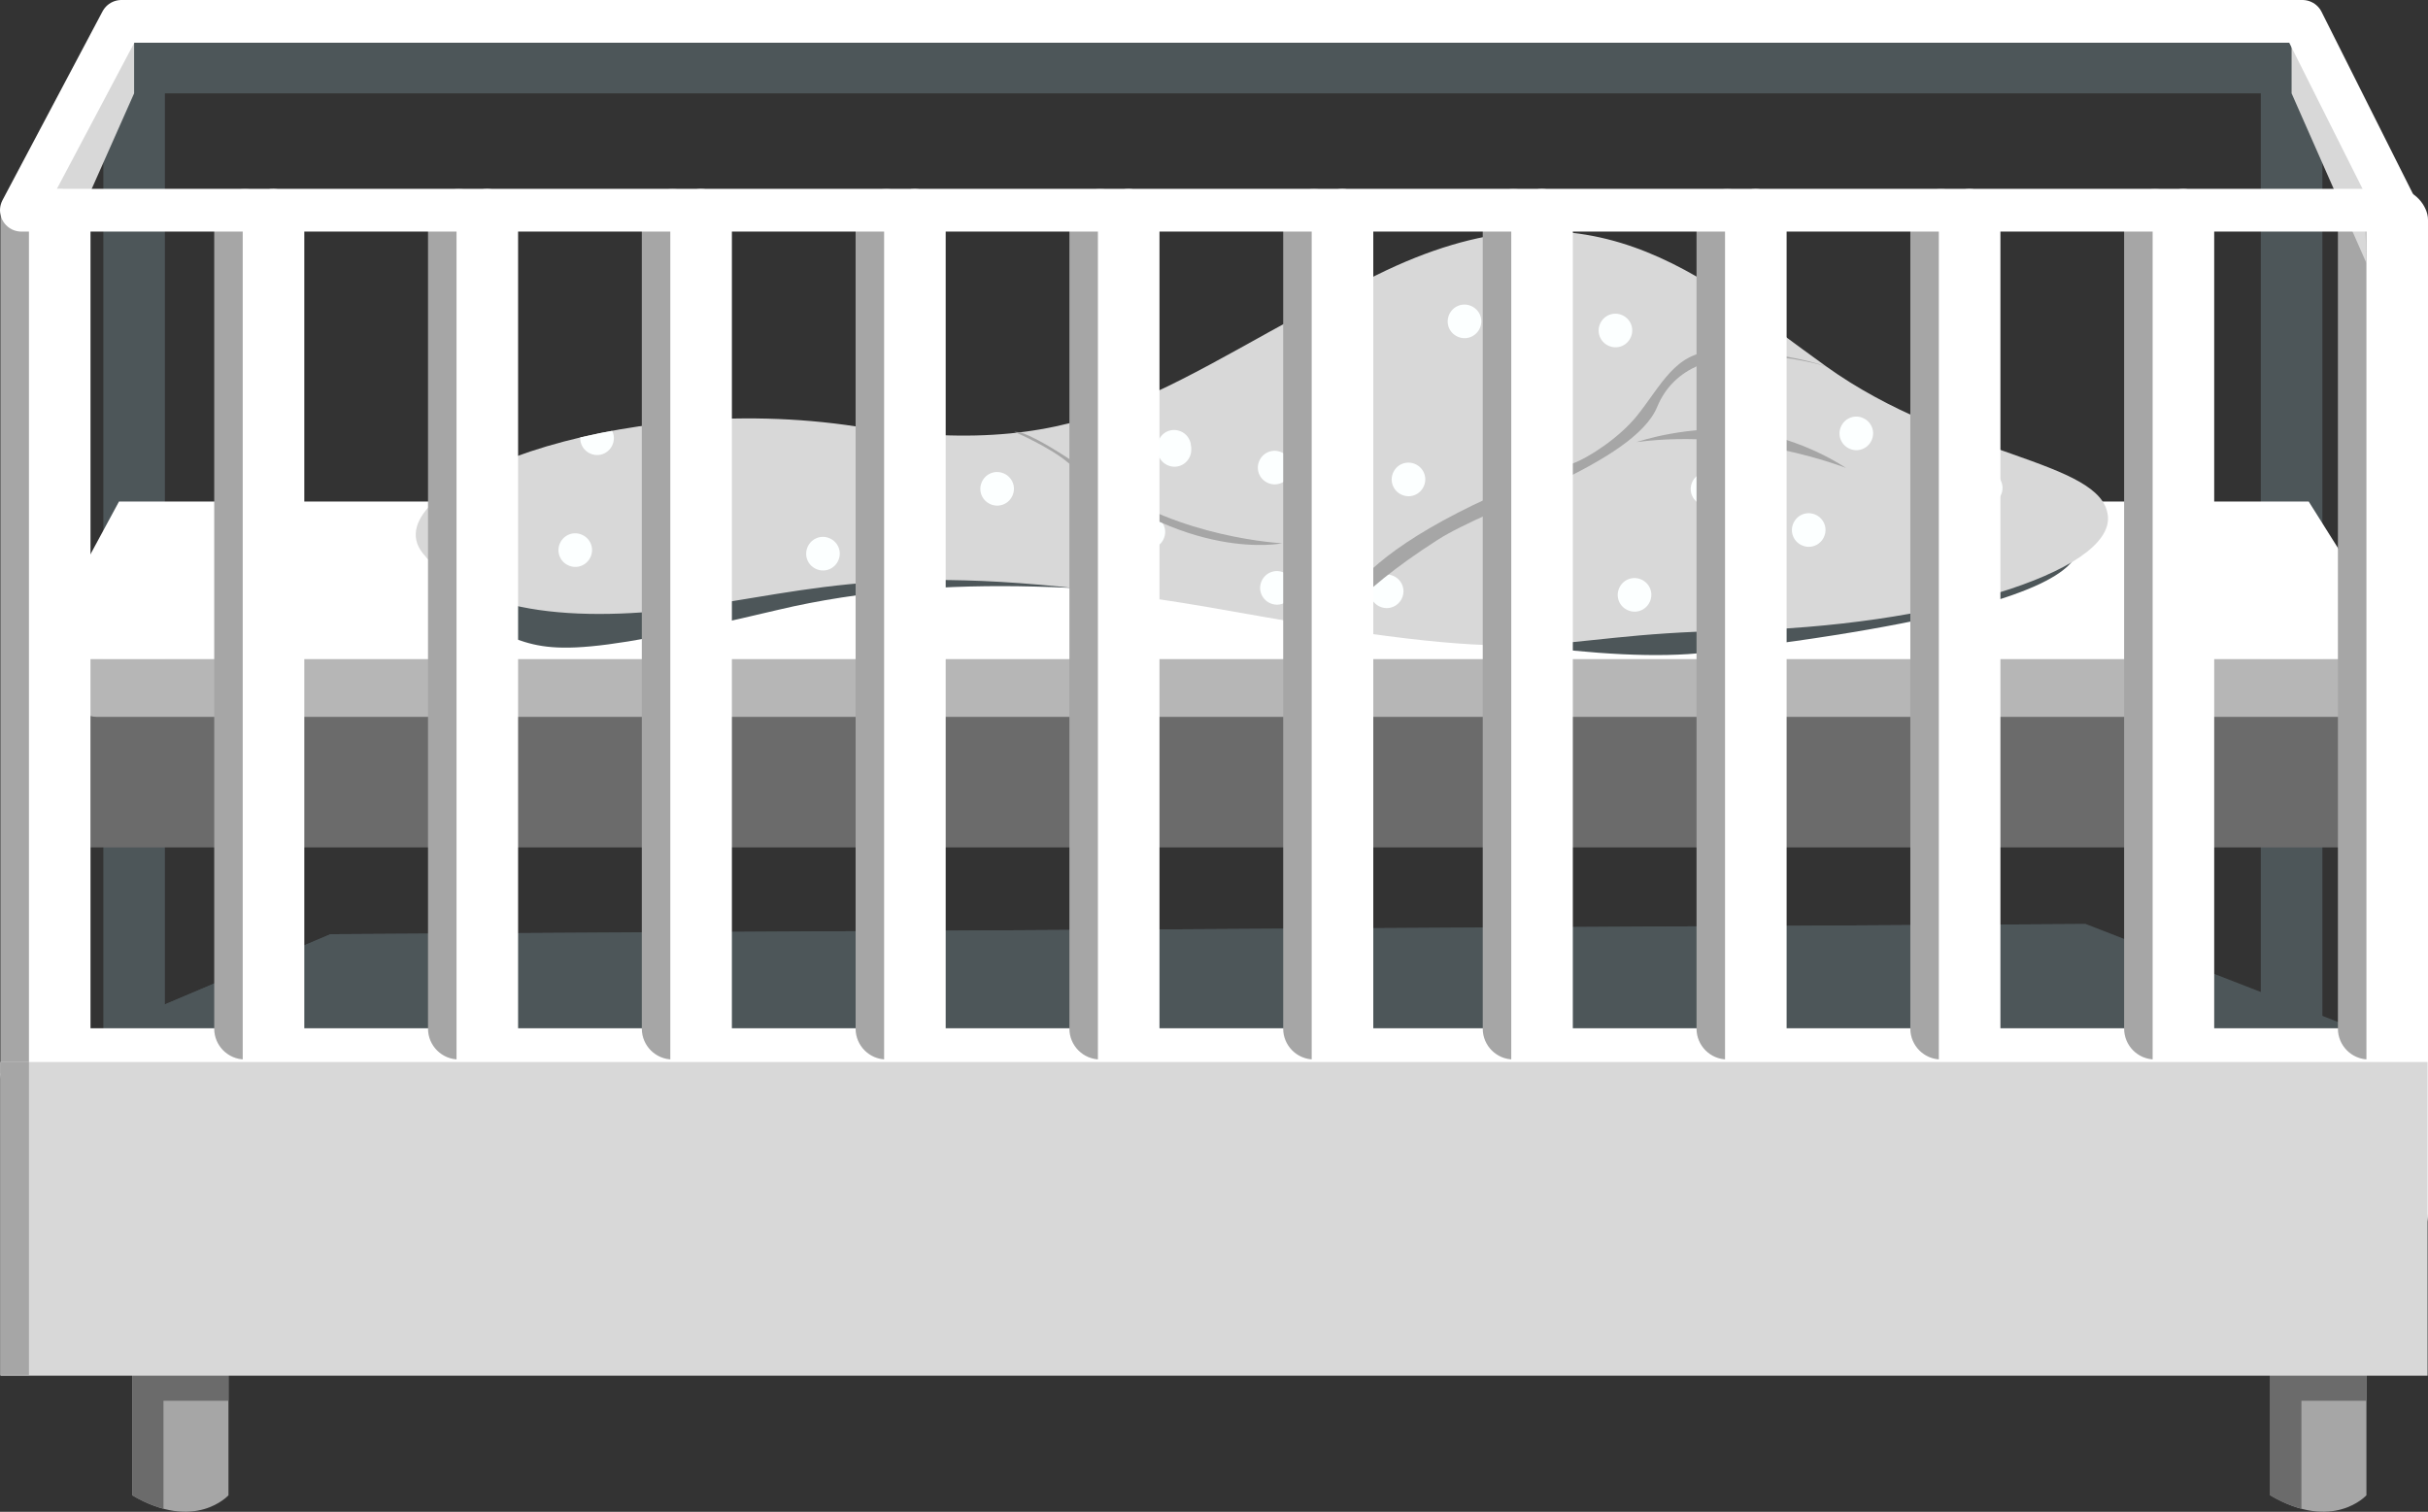 <?xml version="1.0" encoding="UTF-8"?><svg id="Calque_2" xmlns="http://www.w3.org/2000/svg" xmlns:xlink="http://www.w3.org/1999/xlink" viewBox="0 0 170.35 106.08"><rect x="0" y="0" width="170.35" height="106.08" fill="#333333" stroke="none"/><defs><style>.cls-1{clip-path:url(#clippath);}.cls-2,.cls-3{fill:#fff;}.cls-4{fill:#fcffff;}.cls-5{fill:#6b6b6b;}.cls-6{fill:#a6a6a6;}.cls-7{fill:#d8d8d8;}.cls-8{fill:#4d5659;}.cls-3{opacity:.51;}.cls-9{fill:none;stroke:#fff;stroke-linecap:round;stroke-linejoin:round;stroke-width:3px;}</style><clipPath id="clippath"><path class="cls-7" d="m49.8,42.43c8.63-1.29,15.18-3.38,36.79.49,23.47,4.2,20.55,1.6,35.03,1.33,14.01-.26,26.66-4.1,26.27-8.04-.39-3.95-10.87-4.13-19.75-10.49-8.88-6.36-16.61-13.84-31.58-6.41-14.97,7.43-19.56,13.23-36.45,10.62-16.89-2.61-34.02,4.32-30.47,8.86,3.55,4.54,11.53,4.94,20.15,3.65Z"/></clipPath></defs><g id="Calque_9"><path class="cls-6" d="m16.03,80.79v24.13s-2.34,2.6-6.75,0v-12.01s2.3,2.28,6.75-12.12Z"/><path class="cls-5" d="m9.28,92.92s1.54,1.52,4.54-5.81l2.21.09v11.09h-4.56s0,7.58,0,7.58c-.66-.18-1.39-.47-2.19-.94v-12.01Z"/><rect class="cls-8" x="7.25" y=".75" width="4.32" height="74.08" rx="2.16" ry="2.16"/><rect class="cls-8" x="158.62" y=".85" width="4.32" height="74.08" rx="2.16" ry="2.16"/><polygon class="cls-8" points="170.32 74.15 2.03 74.52 23.19 65.55 146.35 64.84 170.32 74.15"/><polygon class="cls-2" points="161.98 35.19 8.35 35.19 2.36 46.26 168.94 46.26 161.98 35.19"/><rect class="cls-5" x="6.35" y="46.26" width="162.59" height="13.2"/><path class="cls-3" d="m167.18,44.32H6.76c-1.14,0-2.08,1.35-2.08,2.99s.94,2.99,2.08,2.99h160.41c1.14,0,2.08-1.35,2.08-2.99s-.94-2.99-2.08-2.99Z"/><polygon class="cls-8" points="146.35 64.84 23.19 65.55 2.03 74.52 146.35 74.2 146.35 64.84"/><polygon class="cls-2" points="3.29 72.15 .03 75.34 3.29 94.16 166.32 94.16 170.32 74.15 167.15 72.15 3.29 72.15"/><path class="cls-6" d="m168.07,74.16l-1.88.18c-1.19,0-2.16-.97-2.16-2.16V15.42c0-1.19.97-2.16,2.16-2.16h0c1.19,0,2.16.97,2.16,2.16v56.77c0,1.19.91,1.98-.28,1.98Z"/><rect class="cls-2" x="166.03" y="13.26" width="4.32" height="74.08" rx="2.16" ry="2.16"/><path class="cls-8" d="m144.06,36.34s11.37,5.27-24.21,9.43c-14.58,1.71-41.87-8.52-65.25-2.98-15.09,3.58-16.2,2.91-19.54,1.62-3.35-1.3-10.39-5.03,7.33-9.76"/><path class="cls-7" d="m49.8,42.43c8.63-1.29,15.18-3.38,36.79.49,23.47,4.2,20.55,1.6,35.03,1.33,14.01-.26,26.66-4.1,26.27-8.04-.39-3.95-10.87-4.13-19.75-10.49-8.88-6.36-16.61-13.84-31.58-6.41-14.97,7.43-19.56,13.23-36.45,10.62-16.89-2.61-34.02,4.32-30.47,8.86,3.55,4.54,11.53,4.94,20.15,3.65Z"/><g class="cls-1"><path class="cls-4" d="m131.35,30.8c.22-.61-.1-1.28-.72-1.5-.61-.22-1.28.1-1.5.72-.22.61.1,1.28.72,1.5.61.22,1.28-.1,1.5-.72Z"/><path class="cls-4" d="m140.43,34.63c.22-.61-.1-1.28-.72-1.5s-1.28.1-1.5.72.1,1.28.72,1.5c.61.22,1.28-.1,1.5-.72Z"/><path class="cls-4" d="m138.61,40.61c.22-.61-.1-1.28-.72-1.5-.61-.22-1.28.1-1.5.72s.1,1.28.72,1.5c.61.22,1.28-.1,1.5-.72Z"/><path class="cls-4" d="m133.86,46.03c.22-.61-.1-1.28-.72-1.5s-1.28.1-1.5.72c-.22.61.1,1.28.72,1.5.61.22,1.28-.1,1.5-.72Z"/><path class="cls-4" d="m128.01,37.58c.22-.61-.1-1.28-.72-1.5-.61-.22-1.28.1-1.5.72-.22.61.1,1.28.72,1.5.61.22,1.28-.1,1.5-.72Z"/><path class="cls-4" d="m122.39,27c.22-.61-.1-1.28-.72-1.5-.61-.22-1.28.1-1.5.72-.22.61.1,1.28.72,1.5s1.28-.1,1.5-.72Z"/><path class="cls-4" d="m110.34,16.37c.22-.61-.1-1.28-.72-1.5-.61-.22-1.28.1-1.5.72-.22.61.1,1.28.72,1.5s1.28-.1,1.5-.72Z"/><path class="cls-4" d="m114.45,23.58c.22-.61-.1-1.28-.72-1.5-.61-.22-1.28.1-1.5.72-.22.61.1,1.28.72,1.5s1.28-.1,1.5-.72Z"/><path class="cls-4" d="m108.74,31.29c.22-.61-.1-1.28-.72-1.5-.61-.22-1.28.1-1.5.72s.1,1.28.72,1.5c.61.22,1.28-.1,1.5-.72Z"/><path class="cls-4" d="m120.91,34.7c.22-.61-.1-1.28-.72-1.5-.61-.22-1.28.1-1.5.72-.22.61.1,1.28.72,1.5.61.22,1.28-.1,1.5-.72Z"/><path class="cls-4" d="m115.79,42.13c.22-.61-.1-1.28-.72-1.5-.61-.22-1.28.1-1.5.72s.1,1.28.72,1.5c.61.22,1.28-.1,1.5-.72Z"/><path class="cls-4" d="m124.43,45.19c.22-.61-.1-1.28-.72-1.5-.61-.22-1.28.1-1.5.72-.22.61.1,1.28.72,1.5s1.28-.1,1.5-.72Z"/><path class="cls-4" d="m107.39,42.15c.22-.61-.1-1.28-.72-1.5s-1.28.1-1.5.72c-.22.61.1,1.28.72,1.5.61.22,1.28-.1,1.5-.72Z"/><path class="cls-4" d="m98.4,41.88c.22-.61-.1-1.28-.72-1.5-.61-.22-1.28.1-1.5.72-.22.61.1,1.28.72,1.5.61.22,1.28-.1,1.5-.72Z"/><path class="cls-4" d="m99.93,34.03c.22-.61-.1-1.28-.72-1.5s-1.28.1-1.5.72c-.22.61.1,1.28.72,1.5.61.22,1.28-.1,1.5-.72Z"/><path class="cls-4" d="m93.72,24.21c.22-.61-.1-1.28-.72-1.5-.61-.22-1.28.1-1.5.72-.22.61.1,1.28.72,1.5.61.22,1.28-.1,1.5-.72Z"/><path class="cls-4" d="m103.86,22.94c.22-.61-.1-1.28-.72-1.5-.61-.22-1.28.1-1.5.72s.1,1.28.72,1.5c.61.22,1.28-.1,1.5-.72Z"/><path class="cls-4" d="m83.51,31.96c.22-.61-.1-1.28-.72-1.5-.61-.22-1.28.1-1.5.72s.1,1.28.72,1.5c.61.22,1.28-.1,1.5-.72Z"/><path class="cls-4" d="m90.54,33.2c.22-.61-.1-1.28-.72-1.5-.61-.22-1.28.1-1.5.72-.22.61.1,1.28.72,1.5.61.22,1.28-.1,1.5-.72Z"/><path class="cls-4" d="m90.7,41.64c.22-.61-.1-1.28-.72-1.5-.61-.22-1.28.1-1.5.72-.22.61.1,1.28.72,1.5.61.22,1.28-.1,1.5-.72Z"/><path class="cls-4" d="m83.49,31.74c.22-.61-.1-1.28-.72-1.5s-1.28.1-1.5.72.1,1.28.72,1.5c.61.22,1.28-.1,1.5-.72Z"/><path class="cls-4" d="m81.68,37.72c.22-.61-.1-1.28-.72-1.5-.61-.22-1.28.1-1.5.72s.1,1.28.72,1.5c.61.22,1.28-.1,1.5-.72Z"/><path class="cls-4" d="m76.93,43.14c.22-.61-.1-1.28-.72-1.5s-1.28.1-1.5.72c-.22.61.1,1.28.72,1.5.61.22,1.28-.1,1.5-.72Z"/><path class="cls-4" d="m71.07,34.69c.22-.61-.1-1.28-.72-1.5-.61-.22-1.28.1-1.5.72-.22.61.1,1.28.72,1.5.61.22,1.28-.1,1.5-.72Z"/><path class="cls-4" d="m51.8,28.4c.22-.61-.1-1.28-.72-1.5-.61-.22-1.28.1-1.5.72s.1,1.28.72,1.5c.61.22,1.28-.1,1.5-.72Z"/><path class="cls-4" d="m63.97,31.81c.22-.61-.1-1.28-.72-1.5-.61-.22-1.28.1-1.5.72-.22.61.1,1.28.72,1.5.61.22,1.28-.1,1.5-.72Z"/><path class="cls-4" d="m58.85,39.24c.22-.61-.1-1.28-.72-1.5-.61-.22-1.28.1-1.5.72s.1,1.28.72,1.5c.61.22,1.28-.1,1.5-.72Z"/><path class="cls-4" d="m67.5,42.3c.22-.61-.1-1.28-.72-1.5-.61-.22-1.28.1-1.5.72-.22.61.1,1.28.72,1.5s1.28-.1,1.5-.72Z"/><path class="cls-4" d="m50.45,39.26c.22-.61-.1-1.28-.72-1.5s-1.28.1-1.5.72c-.22.61.1,1.28.72,1.5.61.22,1.28-.1,1.5-.72Z"/><path class="cls-4" d="m41.47,38.99c.22-.61-.1-1.28-.72-1.5-.61-.22-1.28.1-1.5.72-.22.61.1,1.28.72,1.5.61.22,1.28-.1,1.5-.72Z"/><path class="cls-4" d="m43,31.14c.22-.61-.1-1.28-.72-1.5s-1.28.1-1.5.72c-.22.61.1,1.28.72,1.5.61.22,1.28-.1,1.5-.72Z"/><path class="cls-4" d="m33.76,38.75c.22-.61-.1-1.28-.72-1.5-.61-.22-1.28.1-1.5.72-.22.61.1,1.28.72,1.5.61.22,1.28-.1,1.5-.72Z"/></g><path class="cls-6" d="m129.53,32.84s-7.1-2.81-14.7-1.82c-7.6.99,0,0,0,0,0,0,3.73-1.29,7.71-.78s6.98,2.6,6.98,2.6Z"/><path class="cls-6" d="m128.13,25.71s-9.47-2.96-11.86,2.84c-1.63,3.95-11.81,7.02-15.42,9.34-6.29,4.04-7.08,6.23-7.08,6.23,0,0-1.09-5.13,16.55-11.59,1.18-.43,3.28-1.82,4.51-3.33,1.72-2.13,2.69-4.5,5.47-4.55,4.76-.09,7.83,1.06,7.83,1.06Z"/><path class="cls-6" d="m71.17,30.3s2.53,1.09,3.8,2.19c8.23,7.07,14.99,5.63,14.99,5.63,0,0-7.23-.36-12.49-4.21-4.55-3.32-5.92-3.58-5.92-3.58"/><polygon class="cls-7" points="4.19 18.31 9.41 6.55 9.41 1.5 3.19 13.26 4.19 18.31"/><path class="cls-6" d="m153.07,74.16l-1.88.18c-1.19,0-2.16-.97-2.16-2.16V15.42c0-1.19.97-2.16,2.16-2.16h0c1.19,0,2.16.97,2.16,2.16v56.77c0,1.19.91,1.98-.28,1.98Z"/><rect class="cls-2" x="151.03" y="13.26" width="4.32" height="74.08" rx="2.16" ry="2.16"/><path class="cls-6" d="m138.07,74.16l-1.88.18c-1.19,0-2.16-.97-2.16-2.16V15.42c0-1.19.97-2.16,2.16-2.16h0c1.19,0,2.16.97,2.16,2.16v56.77c0,1.19.91,1.98-.28,1.98Z"/><rect class="cls-2" x="136.03" y="13.26" width="4.32" height="74.08" rx="2.16" ry="2.16"/><path class="cls-6" d="m123.07,74.16l-1.88.18c-1.19,0-2.16-.97-2.16-2.16V15.42c0-1.19.97-2.16,2.16-2.16h0c1.19,0,2.16.97,2.16,2.16v56.77c0,1.19.91,1.98-.28,1.98Z"/><rect class="cls-2" x="121.03" y="13.26" width="4.32" height="74.08" rx="2.16" ry="2.16"/><path class="cls-6" d="m108.07,74.16l-1.88.18c-1.19,0-2.16-.97-2.16-2.16V15.42c0-1.19.97-2.16,2.16-2.16h0c1.19,0,2.16.97,2.16,2.16v56.77c0,1.19.91,1.98-.28,1.98Z"/><rect class="cls-2" x="106.03" y="13.26" width="4.32" height="74.08" rx="2.16" ry="2.16"/><path class="cls-6" d="m94.07,74.16l-1.88.18c-1.19,0-2.16-.97-2.16-2.16V15.42c0-1.19.97-2.16,2.16-2.16h0c1.19,0,2.16.97,2.16,2.16v56.77c0,1.19.91,1.98-.28,1.98Z"/><rect class="cls-2" x="92.03" y="13.26" width="4.32" height="74.08" rx="2.16" ry="2.16"/><path class="cls-6" d="m79.07,74.16l-1.88.18c-1.19,0-2.16-.97-2.16-2.16V15.42c0-1.19.97-2.16,2.16-2.16h0c1.19,0,2.16.97,2.16,2.16v56.77c0,1.19.91,1.98-.28,1.98Z"/><rect class="cls-2" x="77.03" y="13.26" width="4.32" height="74.08" rx="2.16" ry="2.16"/><path class="cls-6" d="m64.07,74.16l-1.88.18c-1.19,0-2.16-.97-2.16-2.16V15.42c0-1.19.97-2.16,2.16-2.16h0c1.19,0,2.16.97,2.16,2.16v56.77c0,1.19.91,1.98-.28,1.98Z"/><rect class="cls-2" x="62.03" y="13.26" width="4.32" height="74.08" rx="2.16" ry="2.16"/><path class="cls-6" d="m49.07,74.16l-1.88.18c-1.19,0-2.16-.97-2.16-2.16V15.42c0-1.19.97-2.16,2.16-2.16h0c1.19,0,2.16.97,2.16,2.16v56.77c0,1.19.91,1.98-.28,1.98Z"/><rect class="cls-2" x="47.03" y="13.26" width="4.32" height="74.08" rx="2.16" ry="2.16"/><path class="cls-6" d="m34.07,74.16l-1.88.18c-1.19,0-2.16-.97-2.16-2.16V15.42c0-1.19.97-2.16,2.16-2.16h0c1.19,0,2.16.97,2.16,2.16v56.77c0,1.19.91,1.98-.28,1.98Z"/><rect class="cls-2" x="32.03" y="13.26" width="4.32" height="74.08" rx="2.16" ry="2.16"/><path class="cls-6" d="m19.07,74.16l-1.88.18c-1.19,0-2.16-.97-2.16-2.16V15.42c0-1.19.97-2.16,2.16-2.16h0c1.19,0,2.16.97,2.16,2.16v56.77c0,1.19.91,1.98-.28,1.98Z"/><rect class="cls-2" x="17.03" y="13.26" width="4.32" height="74.08" rx="2.16" ry="2.16"/><path class="cls-6" d="m4.07,74.16l-1.88,3.34c-1.19,0-2.16-.97-2.16-2.16V15.42c0-1.19.97-2.16,2.16-2.16h0c1.19,0,2.16.97,2.16,2.16v56.77c0,1.19.91,1.98-.28,1.98Z"/><rect class="cls-2" x="2.03" y="13.26" width="4.32" height="74.08" rx="2.16" ry="2.16"/><rect class="cls-8" x="10.96" y="1.5" width="150.83" height="5.05"/><path class="cls-6" d="m166.03,80.79v24.13s-2.34,2.6-6.75,0v-12.01s2.3,2.28,6.75-12.12Z"/><path class="cls-5" d="m159.28,92.92s1.54,1.52,4.54-5.81l2.21.09v11.09h-4.56s0,7.58,0,7.58c-.66-.18-1.39-.47-2.19-.94v-12.01Z"/><rect class="cls-7" x=".03" y="74.52" width="170.29" height="22.01"/><polygon class="cls-7" points="160.78 6.55 166.03 18.46 165.88 12.79 160.78 1.5 160.78 6.55"/><polygon class="cls-9" points="168.19 14.75 1.5 14.75 8.52 1.5 161.54 1.5 168.19 14.75"/><rect class="cls-6" x=".03" y="74.52" width="2" height="21.96"/></g></svg>